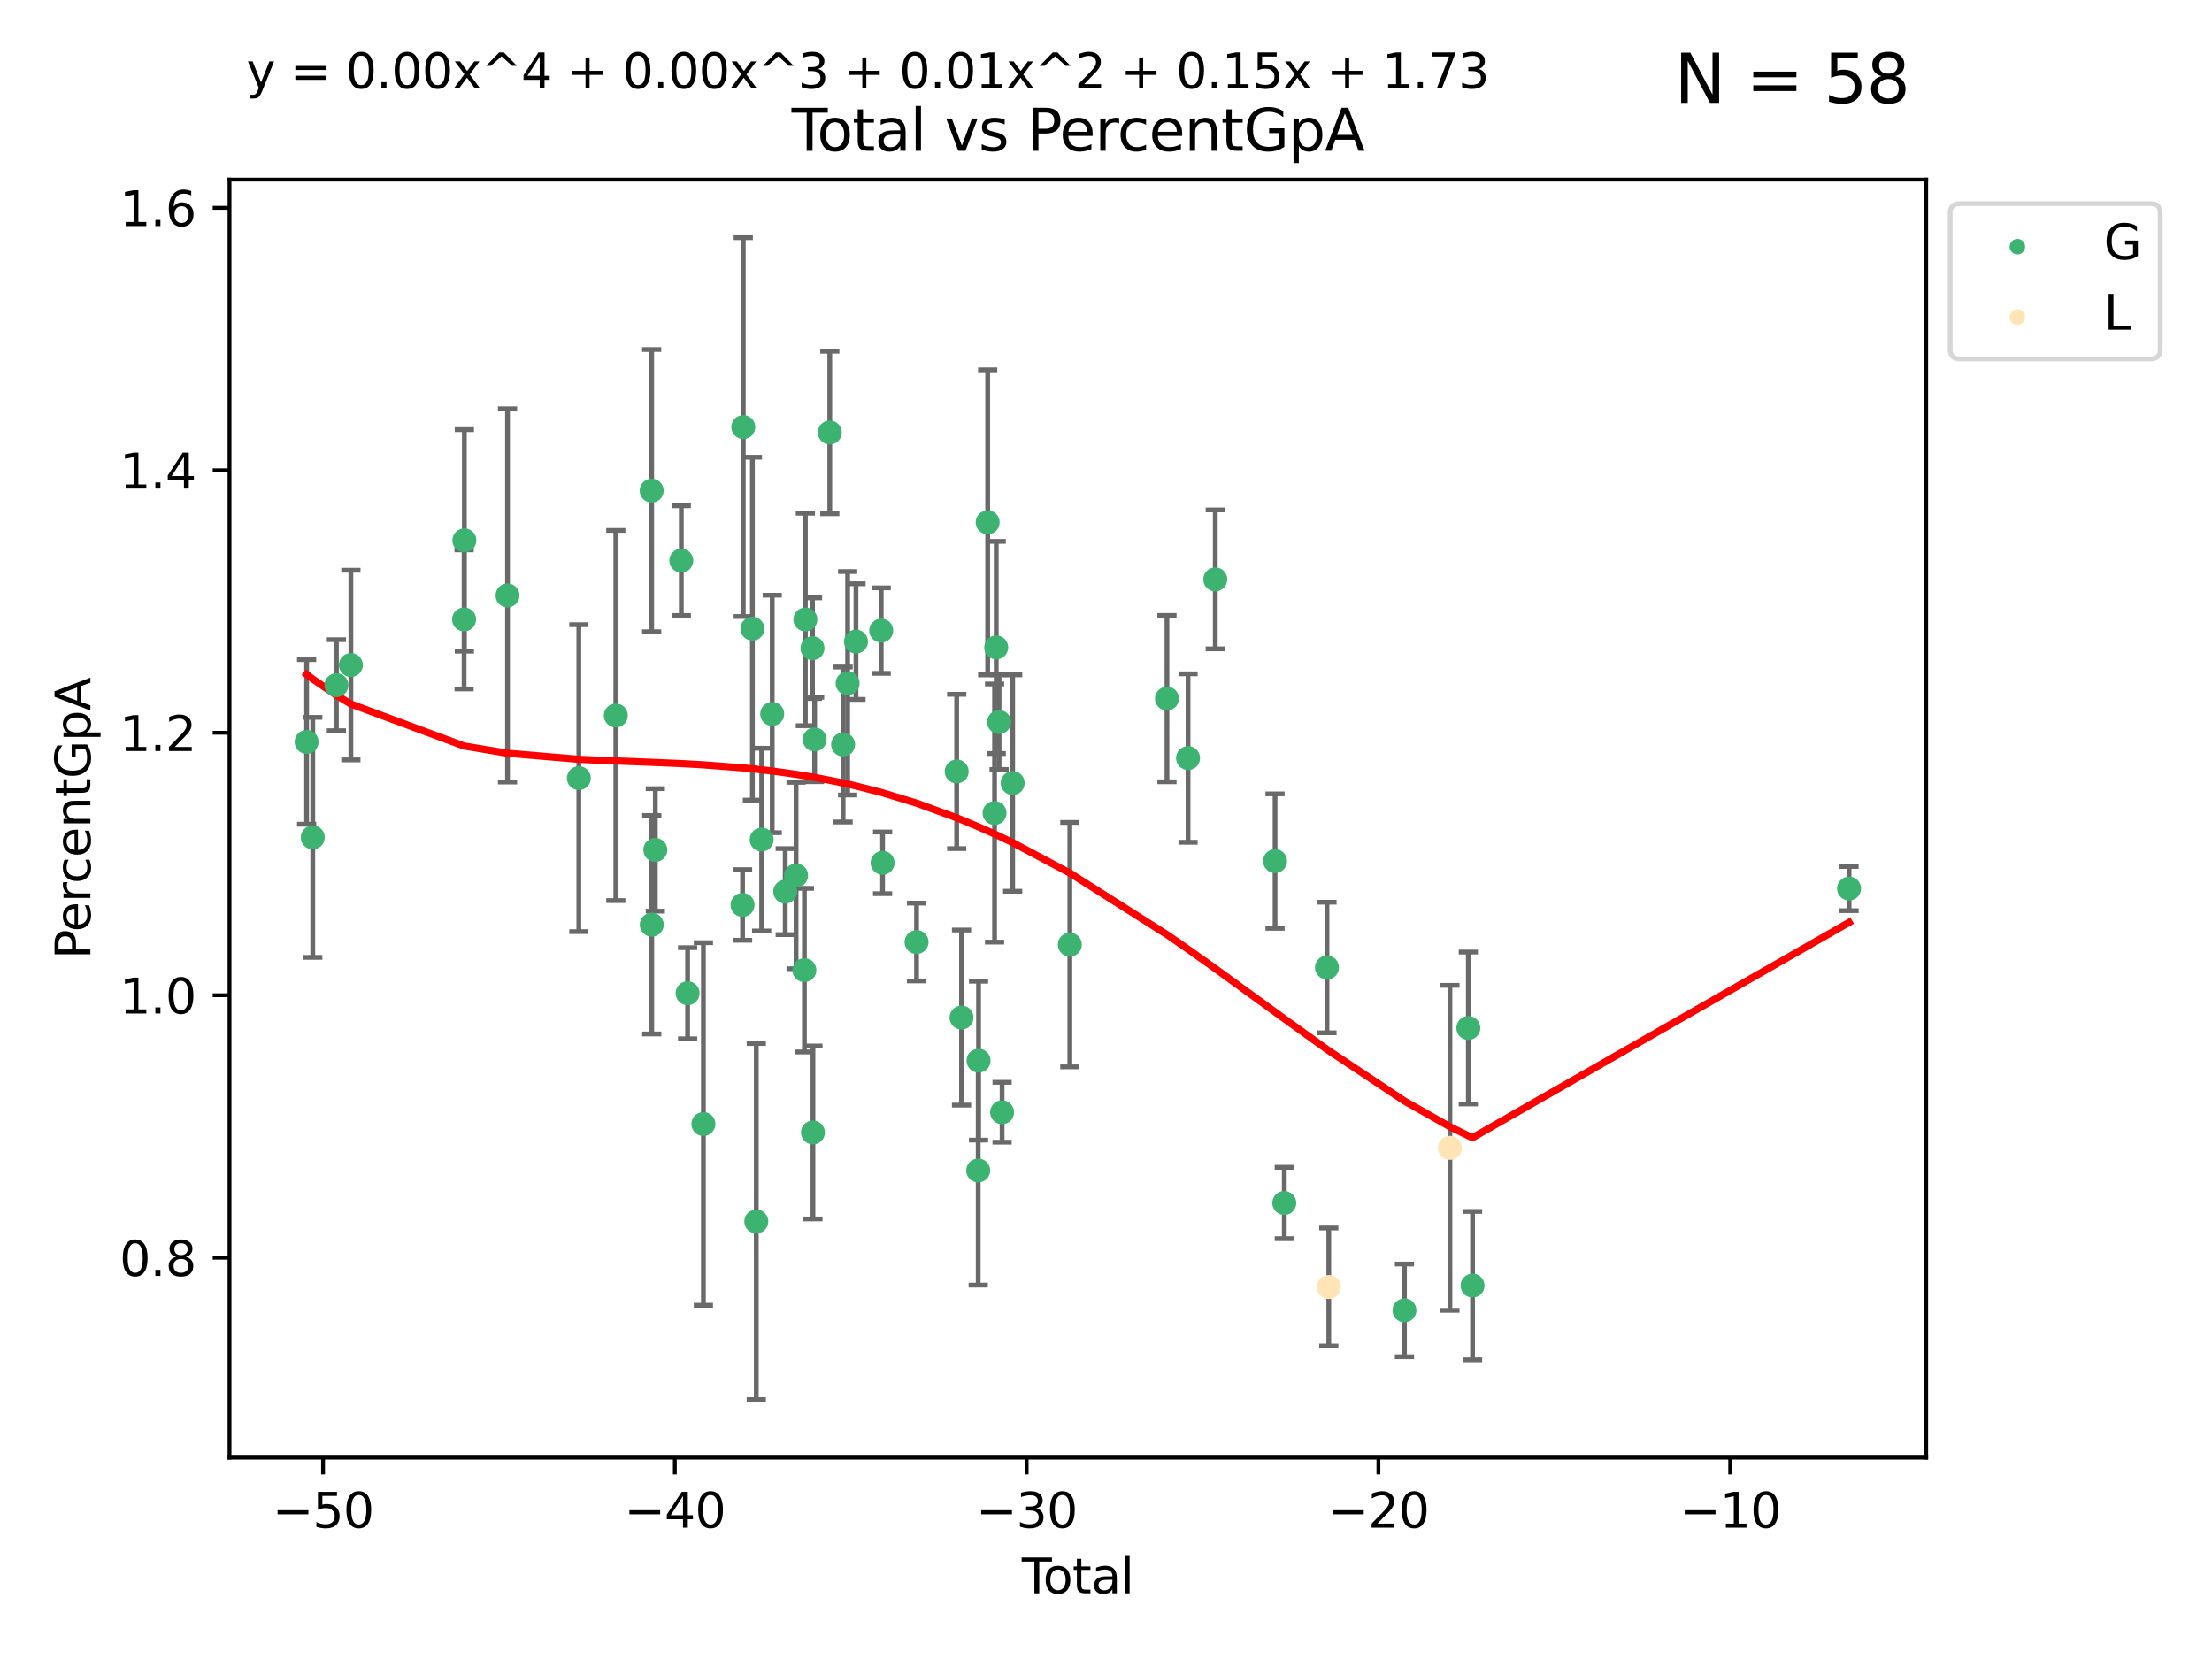 <?xml version="1.0" encoding="utf-8" standalone="no"?>
<!DOCTYPE svg PUBLIC "-//W3C//DTD SVG 1.1//EN"
  "http://www.w3.org/Graphics/SVG/1.1/DTD/svg11.dtd">
<svg xmlns:xlink="http://www.w3.org/1999/xlink" width="460.8pt" height="345.6pt" viewBox="0 0 460.8 345.6" xmlns="http://www.w3.org/2000/svg" version="1.1">
 <defs>
  <style type="text/css">*{stroke-linejoin: round; stroke-linecap: butt}</style>
 </defs>
 <g id="figure_1">
  <g id="patch_1">
   <path d="M 0 345.6 
L 460.8 345.6 
L 460.8 0 
L 0 0 
z
" style="fill: #ffffff"/>
  </g>
  <g id="axes_1">
   <g id="patch_2">
    <path d="M 47.81 303.64 
L 401.26 303.64 
L 401.26 37.411 
L 47.81 37.411 
z
" style="fill: #ffffff"/>
   </g>
   <g id="PathCollection_1">
    <defs>
     <path id="m7d9dc050c6" d="M 0 1.118 
C 0.297 1.118 0.581 1 0.791 0.791 
C 1 0.581 1.118 0.297 1.118 0 
C 1.118 -0.297 1 -0.581 0.791 -0.791 
C 0.581 -1 0.297 -1.118 0 -1.118 
C -0.297 -1.118 -0.581 -1 -0.791 -0.791 
C -1 -0.581 -1.118 -0.297 -1.118 0 
C -1.118 0.297 -1 0.581 -0.791 0.791 
C -0.581 1 -0.297 1.118 0 1.118 
z
" style="stroke: #3cb371"/>
    </defs>
    <g clip-path="url(#p4434a1b05a)">
     <use xlink:href="#m7d9dc050c6" x="63.876" y="154.553" style="fill: #3cb371; stroke: #3cb371"/>
     <use xlink:href="#m7d9dc050c6" x="65.155" y="174.442" style="fill: #3cb371; stroke: #3cb371"/>
     <use xlink:href="#m7d9dc050c6" x="70.08" y="142.736" style="fill: #3cb371; stroke: #3cb371"/>
     <use xlink:href="#m7d9dc050c6" x="73.095" y="138.54" style="fill: #3cb371; stroke: #3cb371"/>
     <use xlink:href="#m7d9dc050c6" x="96.676" y="129.035" style="fill: #3cb371; stroke: #3cb371"/>
     <use xlink:href="#m7d9dc050c6" x="96.733" y="112.569" style="fill: #3cb371; stroke: #3cb371"/>
     <use xlink:href="#m7d9dc050c6" x="105.727" y="124.035" style="fill: #3cb371; stroke: #3cb371"/>
     <use xlink:href="#m7d9dc050c6" x="120.583" y="162.099" style="fill: #3cb371; stroke: #3cb371"/>
     <use xlink:href="#m7d9dc050c6" x="128.286" y="149.053" style="fill: #3cb371; stroke: #3cb371"/>
     <use xlink:href="#m7d9dc050c6" x="135.755" y="102.205" style="fill: #3cb371; stroke: #3cb371"/>
     <use xlink:href="#m7d9dc050c6" x="135.775" y="192.638" style="fill: #3cb371; stroke: #3cb371"/>
     <use xlink:href="#m7d9dc050c6" x="136.516" y="177.052" style="fill: #3cb371; stroke: #3cb371"/>
     <use xlink:href="#m7d9dc050c6" x="141.928" y="116.784" style="fill: #3cb371; stroke: #3cb371"/>
     <use xlink:href="#m7d9dc050c6" x="143.241" y="206.904" style="fill: #3cb371; stroke: #3cb371"/>
     <use xlink:href="#m7d9dc050c6" x="146.53" y="234.151" style="fill: #3cb371; stroke: #3cb371"/>
     <use xlink:href="#m7d9dc050c6" x="154.689" y="188.518" style="fill: #3cb371; stroke: #3cb371"/>
     <use xlink:href="#m7d9dc050c6" x="154.839" y="88.969" style="fill: #3cb371; stroke: #3cb371"/>
     <use xlink:href="#m7d9dc050c6" x="156.74" y="130.965" style="fill: #3cb371; stroke: #3cb371"/>
     <use xlink:href="#m7d9dc050c6" x="157.547" y="254.461" style="fill: #3cb371; stroke: #3cb371"/>
     <use xlink:href="#m7d9dc050c6" x="158.665" y="174.904" style="fill: #3cb371; stroke: #3cb371"/>
     <use xlink:href="#m7d9dc050c6" x="160.866" y="148.725" style="fill: #3cb371; stroke: #3cb371"/>
     <use xlink:href="#m7d9dc050c6" x="163.577" y="185.74" style="fill: #3cb371; stroke: #3cb371"/>
     <use xlink:href="#m7d9dc050c6" x="165.838" y="182.383" style="fill: #3cb371; stroke: #3cb371"/>
     <use xlink:href="#m7d9dc050c6" x="167.571" y="202.102" style="fill: #3cb371; stroke: #3cb371"/>
     <use xlink:href="#m7d9dc050c6" x="167.774" y="129.046" style="fill: #3cb371; stroke: #3cb371"/>
     <use xlink:href="#m7d9dc050c6" x="169.26" y="135.033" style="fill: #3cb371; stroke: #3cb371"/>
     <use xlink:href="#m7d9dc050c6" x="169.35" y="235.914" style="fill: #3cb371; stroke: #3cb371"/>
     <use xlink:href="#m7d9dc050c6" x="169.7" y="154.043" style="fill: #3cb371; stroke: #3cb371"/>
     <use xlink:href="#m7d9dc050c6" x="172.859" y="90.089" style="fill: #3cb371; stroke: #3cb371"/>
     <use xlink:href="#m7d9dc050c6" x="175.634" y="155.094" style="fill: #3cb371; stroke: #3cb371"/>
     <use xlink:href="#m7d9dc050c6" x="176.574" y="142.34" style="fill: #3cb371; stroke: #3cb371"/>
     <use xlink:href="#m7d9dc050c6" x="178.316" y="133.655" style="fill: #3cb371; stroke: #3cb371"/>
     <use xlink:href="#m7d9dc050c6" x="183.574" y="131.363" style="fill: #3cb371; stroke: #3cb371"/>
     <use xlink:href="#m7d9dc050c6" x="183.862" y="179.745" style="fill: #3cb371; stroke: #3cb371"/>
     <use xlink:href="#m7d9dc050c6" x="190.934" y="196.242" style="fill: #3cb371; stroke: #3cb371"/>
     <use xlink:href="#m7d9dc050c6" x="199.294" y="160.71" style="fill: #3cb371; stroke: #3cb371"/>
     <use xlink:href="#m7d9dc050c6" x="200.303" y="211.977" style="fill: #3cb371; stroke: #3cb371"/>
     <use xlink:href="#m7d9dc050c6" x="203.775" y="243.834" style="fill: #3cb371; stroke: #3cb371"/>
     <use xlink:href="#m7d9dc050c6" x="203.85" y="220.957" style="fill: #3cb371; stroke: #3cb371"/>
     <use xlink:href="#m7d9dc050c6" x="205.749" y="108.811" style="fill: #3cb371; stroke: #3cb371"/>
     <use xlink:href="#m7d9dc050c6" x="207.184" y="169.37" style="fill: #3cb371; stroke: #3cb371"/>
     <use xlink:href="#m7d9dc050c6" x="207.53" y="134.874" style="fill: #3cb371; stroke: #3cb371"/>
     <use xlink:href="#m7d9dc050c6" x="208.127" y="150.42" style="fill: #3cb371; stroke: #3cb371"/>
     <use xlink:href="#m7d9dc050c6" x="208.753" y="231.706" style="fill: #3cb371; stroke: #3cb371"/>
     <use xlink:href="#m7d9dc050c6" x="210.956" y="163.125" style="fill: #3cb371; stroke: #3cb371"/>
     <use xlink:href="#m7d9dc050c6" x="222.864" y="196.786" style="fill: #3cb371; stroke: #3cb371"/>
     <use xlink:href="#m7d9dc050c6" x="243.098" y="145.532" style="fill: #3cb371; stroke: #3cb371"/>
     <use xlink:href="#m7d9dc050c6" x="247.492" y="157.916" style="fill: #3cb371; stroke: #3cb371"/>
     <use xlink:href="#m7d9dc050c6" x="253.164" y="120.695" style="fill: #3cb371; stroke: #3cb371"/>
     <use xlink:href="#m7d9dc050c6" x="265.617" y="179.38" style="fill: #3cb371; stroke: #3cb371"/>
     <use xlink:href="#m7d9dc050c6" x="267.54" y="250.602" style="fill: #3cb371; stroke: #3cb371"/>
     <use xlink:href="#m7d9dc050c6" x="276.433" y="201.554" style="fill: #3cb371; stroke: #3cb371"/>
     <use xlink:href="#m7d9dc050c6" x="292.576" y="272.978" style="fill: #3cb371; stroke: #3cb371"/>
     <use xlink:href="#m7d9dc050c6" x="305.88" y="214.152" style="fill: #3cb371; stroke: #3cb371"/>
     <use xlink:href="#m7d9dc050c6" x="306.761" y="267.817" style="fill: #3cb371; stroke: #3cb371"/>
     <use xlink:href="#m7d9dc050c6" x="385.194" y="185.106" style="fill: #3cb371; stroke: #3cb371"/>
    </g>
   </g>
   <g id="PathCollection_2">
    <defs>
     <path id="m0c3fefb05b" d="M 0 1.118 
C 0.297 1.118 0.581 1 0.791 0.791 
C 1 0.581 1.118 0.297 1.118 0 
C 1.118 -0.297 1 -0.581 0.791 -0.791 
C 0.581 -1 0.297 -1.118 0 -1.118 
C -0.297 -1.118 -0.581 -1 -0.791 -0.791 
C -1 -0.581 -1.118 -0.297 -1.118 0 
C -1.118 0.297 -1 0.581 -0.791 0.791 
C -0.581 1 -0.297 1.118 0 1.118 
z
" style="stroke: #ffe4b5"/>
    </defs>
    <g clip-path="url(#p4434a1b05a)">
     <use xlink:href="#m0c3fefb05b" x="276.81" y="268.108" style="fill: #ffe4b5; stroke: #ffe4b5"/>
     <use xlink:href="#m0c3fefb05b" x="302.043" y="239.118" style="fill: #ffe4b5; stroke: #ffe4b5"/>
    </g>
   </g>
   <g id="matplotlib.axis_1">
    <g id="xtick_1">
     <g id="line2d_1">
      <defs>
       <path id="m9edf5bbad8" d="M 0 0 
L 0 3.5 
" style="stroke: #000000; stroke-width: 0.8"/>
      </defs>
      <g>
       <use xlink:href="#m9edf5bbad8" x="67.298" y="303.64" style="stroke: #000000; stroke-width: 0.8"/>
      </g>
     </g>
     <g id="text_1">
      <!-- −50 -->
      <g transform="translate(56.745 318.238)scale(0.1 -0.1)">
       <defs>
        <path id="DejaVuSans-2212" d="M 678 2272 
L 4684 2272 
L 4684 1741 
L 678 1741 
L 678 2272 
z
" transform="scale(0.016)"/>
        <path id="DejaVuSans-35" d="M 691 4666 
L 3169 4666 
L 3169 4134 
L 1269 4134 
L 1269 2991 
Q 1406 3038 1543 3061 
Q 1681 3084 1819 3084 
Q 2600 3084 3056 2656 
Q 3513 2228 3513 1497 
Q 3513 744 3044 326 
Q 2575 -91 1722 -91 
Q 1428 -91 1123 -41 
Q 819 9 494 109 
L 494 744 
Q 775 591 1075 516 
Q 1375 441 1709 441 
Q 2250 441 2565 725 
Q 2881 1009 2881 1497 
Q 2881 1984 2565 2268 
Q 2250 2553 1709 2553 
Q 1456 2553 1204 2497 
Q 953 2441 691 2322 
L 691 4666 
z
" transform="scale(0.016)"/>
        <path id="DejaVuSans-30" d="M 2034 4250 
Q 1547 4250 1301 3770 
Q 1056 3291 1056 2328 
Q 1056 1369 1301 889 
Q 1547 409 2034 409 
Q 2525 409 2770 889 
Q 3016 1369 3016 2328 
Q 3016 3291 2770 3770 
Q 2525 4250 2034 4250 
z
M 2034 4750 
Q 2819 4750 3233 4129 
Q 3647 3509 3647 2328 
Q 3647 1150 3233 529 
Q 2819 -91 2034 -91 
Q 1250 -91 836 529 
Q 422 1150 422 2328 
Q 422 3509 836 4129 
Q 1250 4750 2034 4750 
z
" transform="scale(0.016)"/>
       </defs>
       <use xlink:href="#DejaVuSans-2212"/>
       <use xlink:href="#DejaVuSans-35" x="83.789"/>
       <use xlink:href="#DejaVuSans-30" x="147.412"/>
      </g>
     </g>
    </g>
    <g id="xtick_2">
     <g id="line2d_2">
      <g>
       <use xlink:href="#m9edf5bbad8" x="140.581" y="303.64" style="stroke: #000000; stroke-width: 0.8"/>
      </g>
     </g>
     <g id="text_2">
      <!-- −40 -->
      <g transform="translate(130.029 318.238)scale(0.1 -0.1)">
       <defs>
        <path id="DejaVuSans-34" d="M 2419 4116 
L 825 1625 
L 2419 1625 
L 2419 4116 
z
M 2253 4666 
L 3047 4666 
L 3047 1625 
L 3713 1625 
L 3713 1100 
L 3047 1100 
L 3047 0 
L 2419 0 
L 2419 1100 
L 313 1100 
L 313 1709 
L 2253 4666 
z
" transform="scale(0.016)"/>
       </defs>
       <use xlink:href="#DejaVuSans-2212"/>
       <use xlink:href="#DejaVuSans-34" x="83.789"/>
       <use xlink:href="#DejaVuSans-30" x="147.412"/>
      </g>
     </g>
    </g>
    <g id="xtick_3">
     <g id="line2d_3">
      <g>
       <use xlink:href="#m9edf5bbad8" x="213.865" y="303.64" style="stroke: #000000; stroke-width: 0.8"/>
      </g>
     </g>
     <g id="text_3">
      <!-- −30 -->
      <g transform="translate(203.312 318.238)scale(0.1 -0.1)">
       <defs>
        <path id="DejaVuSans-33" d="M 2597 2516 
Q 3050 2419 3304 2112 
Q 3559 1806 3559 1356 
Q 3559 666 3084 287 
Q 2609 -91 1734 -91 
Q 1441 -91 1130 -33 
Q 819 25 488 141 
L 488 750 
Q 750 597 1062 519 
Q 1375 441 1716 441 
Q 2309 441 2620 675 
Q 2931 909 2931 1356 
Q 2931 1769 2642 2001 
Q 2353 2234 1838 2234 
L 1294 2234 
L 1294 2753 
L 1863 2753 
Q 2328 2753 2575 2939 
Q 2822 3125 2822 3475 
Q 2822 3834 2567 4026 
Q 2313 4219 1838 4219 
Q 1578 4219 1281 4162 
Q 984 4106 628 3988 
L 628 4550 
Q 988 4650 1302 4700 
Q 1616 4750 1894 4750 
Q 2613 4750 3031 4423 
Q 3450 4097 3450 3541 
Q 3450 3153 3228 2886 
Q 3006 2619 2597 2516 
z
" transform="scale(0.016)"/>
       </defs>
       <use xlink:href="#DejaVuSans-2212"/>
       <use xlink:href="#DejaVuSans-33" x="83.789"/>
       <use xlink:href="#DejaVuSans-30" x="147.412"/>
      </g>
     </g>
    </g>
    <g id="xtick_4">
     <g id="line2d_4">
      <g>
       <use xlink:href="#m9edf5bbad8" x="287.148" y="303.64" style="stroke: #000000; stroke-width: 0.8"/>
      </g>
     </g>
     <g id="text_4">
      <!-- −20 -->
      <g transform="translate(276.596 318.238)scale(0.1 -0.1)">
       <defs>
        <path id="DejaVuSans-32" d="M 1228 531 
L 3431 531 
L 3431 0 
L 469 0 
L 469 531 
Q 828 903 1448 1529 
Q 2069 2156 2228 2338 
Q 2531 2678 2651 2914 
Q 2772 3150 2772 3378 
Q 2772 3750 2511 3984 
Q 2250 4219 1831 4219 
Q 1534 4219 1204 4116 
Q 875 4013 500 3803 
L 500 4441 
Q 881 4594 1212 4672 
Q 1544 4750 1819 4750 
Q 2544 4750 2975 4387 
Q 3406 4025 3406 3419 
Q 3406 3131 3298 2873 
Q 3191 2616 2906 2266 
Q 2828 2175 2409 1742 
Q 1991 1309 1228 531 
z
" transform="scale(0.016)"/>
       </defs>
       <use xlink:href="#DejaVuSans-2212"/>
       <use xlink:href="#DejaVuSans-32" x="83.789"/>
       <use xlink:href="#DejaVuSans-30" x="147.412"/>
      </g>
     </g>
    </g>
    <g id="xtick_5">
     <g id="line2d_5">
      <g>
       <use xlink:href="#m9edf5bbad8" x="360.432" y="303.64" style="stroke: #000000; stroke-width: 0.8"/>
      </g>
     </g>
     <g id="text_5">
      <!-- −10 -->
      <g transform="translate(349.88 318.238)scale(0.1 -0.1)">
       <defs>
        <path id="DejaVuSans-31" d="M 794 531 
L 1825 531 
L 1825 4091 
L 703 3866 
L 703 4441 
L 1819 4666 
L 2450 4666 
L 2450 531 
L 3481 531 
L 3481 0 
L 794 0 
L 794 531 
z
" transform="scale(0.016)"/>
       </defs>
       <use xlink:href="#DejaVuSans-2212"/>
       <use xlink:href="#DejaVuSans-31" x="83.789"/>
       <use xlink:href="#DejaVuSans-30" x="147.412"/>
      </g>
     </g>
    </g>
    <g id="text_6">
     <!-- Total -->
     <g transform="translate(212.858 331.917)scale(0.1 -0.1)">
      <defs>
       <path id="DejaVuSans-54" d="M -19 4666 
L 3928 4666 
L 3928 4134 
L 2272 4134 
L 2272 0 
L 1638 0 
L 1638 4134 
L -19 4134 
L -19 4666 
z
" transform="scale(0.016)"/>
       <path id="DejaVuSans-6f" d="M 1959 3097 
Q 1497 3097 1228 2736 
Q 959 2375 959 1747 
Q 959 1119 1226 758 
Q 1494 397 1959 397 
Q 2419 397 2687 759 
Q 2956 1122 2956 1747 
Q 2956 2369 2687 2733 
Q 2419 3097 1959 3097 
z
M 1959 3584 
Q 2709 3584 3137 3096 
Q 3566 2609 3566 1747 
Q 3566 888 3137 398 
Q 2709 -91 1959 -91 
Q 1206 -91 779 398 
Q 353 888 353 1747 
Q 353 2609 779 3096 
Q 1206 3584 1959 3584 
z
" transform="scale(0.016)"/>
       <path id="DejaVuSans-74" d="M 1172 4494 
L 1172 3500 
L 2356 3500 
L 2356 3053 
L 1172 3053 
L 1172 1153 
Q 1172 725 1289 603 
Q 1406 481 1766 481 
L 2356 481 
L 2356 0 
L 1766 0 
Q 1100 0 847 248 
Q 594 497 594 1153 
L 594 3053 
L 172 3053 
L 172 3500 
L 594 3500 
L 594 4494 
L 1172 4494 
z
" transform="scale(0.016)"/>
       <path id="DejaVuSans-61" d="M 2194 1759 
Q 1497 1759 1228 1600 
Q 959 1441 959 1056 
Q 959 750 1161 570 
Q 1363 391 1709 391 
Q 2188 391 2477 730 
Q 2766 1069 2766 1631 
L 2766 1759 
L 2194 1759 
z
M 3341 1997 
L 3341 0 
L 2766 0 
L 2766 531 
Q 2569 213 2275 61 
Q 1981 -91 1556 -91 
Q 1019 -91 701 211 
Q 384 513 384 1019 
Q 384 1609 779 1909 
Q 1175 2209 1959 2209 
L 2766 2209 
L 2766 2266 
Q 2766 2663 2505 2880 
Q 2244 3097 1772 3097 
Q 1472 3097 1187 3025 
Q 903 2953 641 2809 
L 641 3341 
Q 956 3463 1253 3523 
Q 1550 3584 1831 3584 
Q 2591 3584 2966 3190 
Q 3341 2797 3341 1997 
z
" transform="scale(0.016)"/>
       <path id="DejaVuSans-6c" d="M 603 4863 
L 1178 4863 
L 1178 0 
L 603 0 
L 603 4863 
z
" transform="scale(0.016)"/>
      </defs>
      <use xlink:href="#DejaVuSans-54"/>
      <use xlink:href="#DejaVuSans-6f" x="44.084"/>
      <use xlink:href="#DejaVuSans-74" x="105.266"/>
      <use xlink:href="#DejaVuSans-61" x="144.475"/>
      <use xlink:href="#DejaVuSans-6c" x="205.754"/>
     </g>
    </g>
   </g>
   <g id="matplotlib.axis_2">
    <g id="ytick_1">
     <g id="line2d_6">
      <defs>
       <path id="m1c419efddd" d="M 0 0 
L -3.5 0 
" style="stroke: #000000; stroke-width: 0.8"/>
      </defs>
      <g>
       <use xlink:href="#m1c419efddd" x="47.81" y="262.005" style="stroke: #000000; stroke-width: 0.8"/>
      </g>
     </g>
     <g id="text_7">
      <!-- 0.8 -->
      <g transform="translate(24.907 265.804)scale(0.1 -0.1)">
       <defs>
        <path id="DejaVuSans-2e" d="M 684 794 
L 1344 794 
L 1344 0 
L 684 0 
L 684 794 
z
" transform="scale(0.016)"/>
        <path id="DejaVuSans-38" d="M 2034 2216 
Q 1584 2216 1326 1975 
Q 1069 1734 1069 1313 
Q 1069 891 1326 650 
Q 1584 409 2034 409 
Q 2484 409 2743 651 
Q 3003 894 3003 1313 
Q 3003 1734 2745 1975 
Q 2488 2216 2034 2216 
z
M 1403 2484 
Q 997 2584 770 2862 
Q 544 3141 544 3541 
Q 544 4100 942 4425 
Q 1341 4750 2034 4750 
Q 2731 4750 3128 4425 
Q 3525 4100 3525 3541 
Q 3525 3141 3298 2862 
Q 3072 2584 2669 2484 
Q 3125 2378 3379 2068 
Q 3634 1759 3634 1313 
Q 3634 634 3220 271 
Q 2806 -91 2034 -91 
Q 1263 -91 848 271 
Q 434 634 434 1313 
Q 434 1759 690 2068 
Q 947 2378 1403 2484 
z
M 1172 3481 
Q 1172 3119 1398 2916 
Q 1625 2713 2034 2713 
Q 2441 2713 2670 2916 
Q 2900 3119 2900 3481 
Q 2900 3844 2670 4047 
Q 2441 4250 2034 4250 
Q 1625 4250 1398 4047 
Q 1172 3844 1172 3481 
z
" transform="scale(0.016)"/>
       </defs>
       <use xlink:href="#DejaVuSans-30"/>
       <use xlink:href="#DejaVuSans-2e" x="63.623"/>
       <use xlink:href="#DejaVuSans-38" x="95.41"/>
      </g>
     </g>
    </g>
    <g id="ytick_2">
     <g id="line2d_7">
      <g>
       <use xlink:href="#m1c419efddd" x="47.81" y="207.327" style="stroke: #000000; stroke-width: 0.8"/>
      </g>
     </g>
     <g id="text_8">
      <!-- 1.0 -->
      <g transform="translate(24.907 211.126)scale(0.1 -0.1)">
       <use xlink:href="#DejaVuSans-31"/>
       <use xlink:href="#DejaVuSans-2e" x="63.623"/>
       <use xlink:href="#DejaVuSans-30" x="95.41"/>
      </g>
     </g>
    </g>
    <g id="ytick_3">
     <g id="line2d_8">
      <g>
       <use xlink:href="#m1c419efddd" x="47.81" y="152.648" style="stroke: #000000; stroke-width: 0.8"/>
      </g>
     </g>
     <g id="text_9">
      <!-- 1.2 -->
      <g transform="translate(24.907 156.448)scale(0.1 -0.1)">
       <use xlink:href="#DejaVuSans-31"/>
       <use xlink:href="#DejaVuSans-2e" x="63.623"/>
       <use xlink:href="#DejaVuSans-32" x="95.41"/>
      </g>
     </g>
    </g>
    <g id="ytick_4">
     <g id="line2d_9">
      <g>
       <use xlink:href="#m1c419efddd" x="47.81" y="97.97" style="stroke: #000000; stroke-width: 0.8"/>
      </g>
     </g>
     <g id="text_10">
      <!-- 1.4 -->
      <g transform="translate(24.907 101.769)scale(0.1 -0.1)">
       <use xlink:href="#DejaVuSans-31"/>
       <use xlink:href="#DejaVuSans-2e" x="63.623"/>
       <use xlink:href="#DejaVuSans-34" x="95.41"/>
      </g>
     </g>
    </g>
    <g id="ytick_5">
     <g id="line2d_10">
      <g>
       <use xlink:href="#m1c419efddd" x="47.81" y="43.291" style="stroke: #000000; stroke-width: 0.8"/>
      </g>
     </g>
     <g id="text_11">
      <!-- 1.6 -->
      <g transform="translate(24.907 47.091)scale(0.1 -0.1)">
       <defs>
        <path id="DejaVuSans-36" d="M 2113 2584 
Q 1688 2584 1439 2293 
Q 1191 2003 1191 1497 
Q 1191 994 1439 701 
Q 1688 409 2113 409 
Q 2538 409 2786 701 
Q 3034 994 3034 1497 
Q 3034 2003 2786 2293 
Q 2538 2584 2113 2584 
z
M 3366 4563 
L 3366 3988 
Q 3128 4100 2886 4159 
Q 2644 4219 2406 4219 
Q 1781 4219 1451 3797 
Q 1122 3375 1075 2522 
Q 1259 2794 1537 2939 
Q 1816 3084 2150 3084 
Q 2853 3084 3261 2657 
Q 3669 2231 3669 1497 
Q 3669 778 3244 343 
Q 2819 -91 2113 -91 
Q 1303 -91 875 529 
Q 447 1150 447 2328 
Q 447 3434 972 4092 
Q 1497 4750 2381 4750 
Q 2619 4750 2861 4703 
Q 3103 4656 3366 4563 
z
" transform="scale(0.016)"/>
       </defs>
       <use xlink:href="#DejaVuSans-31"/>
       <use xlink:href="#DejaVuSans-2e" x="63.623"/>
       <use xlink:href="#DejaVuSans-36" x="95.41"/>
      </g>
     </g>
    </g>
    <g id="text_12">
     <!-- PercentGpA -->
     <g transform="translate(18.827 199.802)rotate(-90)scale(0.1 -0.1)">
      <defs>
       <path id="DejaVuSans-50" d="M 1259 4147 
L 1259 2394 
L 2053 2394 
Q 2494 2394 2734 2622 
Q 2975 2850 2975 3272 
Q 2975 3691 2734 3919 
Q 2494 4147 2053 4147 
L 1259 4147 
z
M 628 4666 
L 2053 4666 
Q 2838 4666 3239 4311 
Q 3641 3956 3641 3272 
Q 3641 2581 3239 2228 
Q 2838 1875 2053 1875 
L 1259 1875 
L 1259 0 
L 628 0 
L 628 4666 
z
" transform="scale(0.016)"/>
       <path id="DejaVuSans-65" d="M 3597 1894 
L 3597 1613 
L 953 1613 
Q 991 1019 1311 708 
Q 1631 397 2203 397 
Q 2534 397 2845 478 
Q 3156 559 3463 722 
L 3463 178 
Q 3153 47 2828 -22 
Q 2503 -91 2169 -91 
Q 1331 -91 842 396 
Q 353 884 353 1716 
Q 353 2575 817 3079 
Q 1281 3584 2069 3584 
Q 2775 3584 3186 3129 
Q 3597 2675 3597 1894 
z
M 3022 2063 
Q 3016 2534 2758 2815 
Q 2500 3097 2075 3097 
Q 1594 3097 1305 2825 
Q 1016 2553 972 2059 
L 3022 2063 
z
" transform="scale(0.016)"/>
       <path id="DejaVuSans-72" d="M 2631 2963 
Q 2534 3019 2420 3045 
Q 2306 3072 2169 3072 
Q 1681 3072 1420 2755 
Q 1159 2438 1159 1844 
L 1159 0 
L 581 0 
L 581 3500 
L 1159 3500 
L 1159 2956 
Q 1341 3275 1631 3429 
Q 1922 3584 2338 3584 
Q 2397 3584 2469 3576 
Q 2541 3569 2628 3553 
L 2631 2963 
z
" transform="scale(0.016)"/>
       <path id="DejaVuSans-63" d="M 3122 3366 
L 3122 2828 
Q 2878 2963 2633 3030 
Q 2388 3097 2138 3097 
Q 1578 3097 1268 2742 
Q 959 2388 959 1747 
Q 959 1106 1268 751 
Q 1578 397 2138 397 
Q 2388 397 2633 464 
Q 2878 531 3122 666 
L 3122 134 
Q 2881 22 2623 -34 
Q 2366 -91 2075 -91 
Q 1284 -91 818 406 
Q 353 903 353 1747 
Q 353 2603 823 3093 
Q 1294 3584 2113 3584 
Q 2378 3584 2631 3529 
Q 2884 3475 3122 3366 
z
" transform="scale(0.016)"/>
       <path id="DejaVuSans-6e" d="M 3513 2113 
L 3513 0 
L 2938 0 
L 2938 2094 
Q 2938 2591 2744 2837 
Q 2550 3084 2163 3084 
Q 1697 3084 1428 2787 
Q 1159 2491 1159 1978 
L 1159 0 
L 581 0 
L 581 3500 
L 1159 3500 
L 1159 2956 
Q 1366 3272 1645 3428 
Q 1925 3584 2291 3584 
Q 2894 3584 3203 3211 
Q 3513 2838 3513 2113 
z
" transform="scale(0.016)"/>
       <path id="DejaVuSans-47" d="M 3809 666 
L 3809 1919 
L 2778 1919 
L 2778 2438 
L 4434 2438 
L 4434 434 
Q 4069 175 3628 42 
Q 3188 -91 2688 -91 
Q 1594 -91 976 548 
Q 359 1188 359 2328 
Q 359 3472 976 4111 
Q 1594 4750 2688 4750 
Q 3144 4750 3555 4637 
Q 3966 4525 4313 4306 
L 4313 3634 
Q 3963 3931 3569 4081 
Q 3175 4231 2741 4231 
Q 1884 4231 1454 3753 
Q 1025 3275 1025 2328 
Q 1025 1384 1454 906 
Q 1884 428 2741 428 
Q 3075 428 3337 486 
Q 3600 544 3809 666 
z
" transform="scale(0.016)"/>
       <path id="DejaVuSans-70" d="M 1159 525 
L 1159 -1331 
L 581 -1331 
L 581 3500 
L 1159 3500 
L 1159 2969 
Q 1341 3281 1617 3432 
Q 1894 3584 2278 3584 
Q 2916 3584 3314 3078 
Q 3713 2572 3713 1747 
Q 3713 922 3314 415 
Q 2916 -91 2278 -91 
Q 1894 -91 1617 61 
Q 1341 213 1159 525 
z
M 3116 1747 
Q 3116 2381 2855 2742 
Q 2594 3103 2138 3103 
Q 1681 3103 1420 2742 
Q 1159 2381 1159 1747 
Q 1159 1113 1420 752 
Q 1681 391 2138 391 
Q 2594 391 2855 752 
Q 3116 1113 3116 1747 
z
" transform="scale(0.016)"/>
       <path id="DejaVuSans-41" d="M 2188 4044 
L 1331 1722 
L 3047 1722 
L 2188 4044 
z
M 1831 4666 
L 2547 4666 
L 4325 0 
L 3669 0 
L 3244 1197 
L 1141 1197 
L 716 0 
L 50 0 
L 1831 4666 
z
" transform="scale(0.016)"/>
      </defs>
      <use xlink:href="#DejaVuSans-50"/>
      <use xlink:href="#DejaVuSans-65" x="56.678"/>
      <use xlink:href="#DejaVuSans-72" x="118.201"/>
      <use xlink:href="#DejaVuSans-63" x="157.064"/>
      <use xlink:href="#DejaVuSans-65" x="212.045"/>
      <use xlink:href="#DejaVuSans-6e" x="273.568"/>
      <use xlink:href="#DejaVuSans-74" x="336.947"/>
      <use xlink:href="#DejaVuSans-47" x="376.156"/>
      <use xlink:href="#DejaVuSans-70" x="453.646"/>
      <use xlink:href="#DejaVuSans-41" x="517.123"/>
     </g>
    </g>
   </g>
   <g id="LineCollection_1">
    <path d="M 63.876 171.699 
L 63.876 137.406 
" clip-path="url(#p4434a1b05a)" style="fill: none; stroke: #696969"/>
    <path d="M 65.155 199.442 
L 65.155 149.441 
" clip-path="url(#p4434a1b05a)" style="fill: none; stroke: #696969"/>
    <path d="M 70.08 152.217 
L 70.08 133.255 
" clip-path="url(#p4434a1b05a)" style="fill: none; stroke: #696969"/>
    <path d="M 73.095 158.293 
L 73.095 118.787 
" clip-path="url(#p4434a1b05a)" style="fill: none; stroke: #696969"/>
    <path d="M 96.676 143.518 
L 96.676 114.552 
" clip-path="url(#p4434a1b05a)" style="fill: none; stroke: #696969"/>
    <path d="M 96.733 135.646 
L 96.733 89.492 
" clip-path="url(#p4434a1b05a)" style="fill: none; stroke: #696969"/>
    <path d="M 105.727 162.91 
L 105.727 85.16 
" clip-path="url(#p4434a1b05a)" style="fill: none; stroke: #696969"/>
    <path d="M 120.583 194.068 
L 120.583 130.131 
" clip-path="url(#p4434a1b05a)" style="fill: none; stroke: #696969"/>
    <path d="M 128.286 187.615 
L 128.286 110.491 
" clip-path="url(#p4434a1b05a)" style="fill: none; stroke: #696969"/>
    <path d="M 135.755 131.599 
L 135.755 72.811 
" clip-path="url(#p4434a1b05a)" style="fill: none; stroke: #696969"/>
    <path d="M 135.775 215.395 
L 135.775 169.882 
" clip-path="url(#p4434a1b05a)" style="fill: none; stroke: #696969"/>
    <path d="M 136.516 189.807 
L 136.516 164.298 
" clip-path="url(#p4434a1b05a)" style="fill: none; stroke: #696969"/>
    <path d="M 141.928 128.224 
L 141.928 105.344 
" clip-path="url(#p4434a1b05a)" style="fill: none; stroke: #696969"/>
    <path d="M 143.241 216.394 
L 143.241 197.413 
" clip-path="url(#p4434a1b05a)" style="fill: none; stroke: #696969"/>
    <path d="M 146.53 271.922 
L 146.53 196.379 
" clip-path="url(#p4434a1b05a)" style="fill: none; stroke: #696969"/>
    <path d="M 154.689 195.875 
L 154.689 181.162 
" clip-path="url(#p4434a1b05a)" style="fill: none; stroke: #696969"/>
    <path d="M 154.839 128.425 
L 154.839 49.513 
" clip-path="url(#p4434a1b05a)" style="fill: none; stroke: #696969"/>
    <path d="M 156.74 166.681 
L 156.74 95.248 
" clip-path="url(#p4434a1b05a)" style="fill: none; stroke: #696969"/>
    <path d="M 157.547 291.539 
L 157.547 217.384 
" clip-path="url(#p4434a1b05a)" style="fill: none; stroke: #696969"/>
    <path d="M 158.665 193.936 
L 158.665 155.873 
" clip-path="url(#p4434a1b05a)" style="fill: none; stroke: #696969"/>
    <path d="M 160.866 173.461 
L 160.866 123.99 
" clip-path="url(#p4434a1b05a)" style="fill: none; stroke: #696969"/>
    <path d="M 163.577 194.697 
L 163.577 176.784 
" clip-path="url(#p4434a1b05a)" style="fill: none; stroke: #696969"/>
    <path d="M 165.838 201.803 
L 165.838 162.964 
" clip-path="url(#p4434a1b05a)" style="fill: none; stroke: #696969"/>
    <path d="M 167.571 219.146 
L 167.571 185.058 
" clip-path="url(#p4434a1b05a)" style="fill: none; stroke: #696969"/>
    <path d="M 167.774 151.178 
L 167.774 106.914 
" clip-path="url(#p4434a1b05a)" style="fill: none; stroke: #696969"/>
    <path d="M 169.26 145.523 
L 169.26 124.543 
" clip-path="url(#p4434a1b05a)" style="fill: none; stroke: #696969"/>
    <path d="M 169.35 253.929 
L 169.35 217.898 
" clip-path="url(#p4434a1b05a)" style="fill: none; stroke: #696969"/>
    <path d="M 169.7 162.833 
L 169.7 145.252 
" clip-path="url(#p4434a1b05a)" style="fill: none; stroke: #696969"/>
    <path d="M 172.859 107.016 
L 172.859 73.162 
" clip-path="url(#p4434a1b05a)" style="fill: none; stroke: #696969"/>
    <path d="M 175.634 171.233 
L 175.634 138.954 
" clip-path="url(#p4434a1b05a)" style="fill: none; stroke: #696969"/>
    <path d="M 176.574 165.616 
L 176.574 119.064 
" clip-path="url(#p4434a1b05a)" style="fill: none; stroke: #696969"/>
    <path d="M 178.316 145.701 
L 178.316 121.609 
" clip-path="url(#p4434a1b05a)" style="fill: none; stroke: #696969"/>
    <path d="M 183.574 140.27 
L 183.574 122.457 
" clip-path="url(#p4434a1b05a)" style="fill: none; stroke: #696969"/>
    <path d="M 183.862 186.169 
L 183.862 173.322 
" clip-path="url(#p4434a1b05a)" style="fill: none; stroke: #696969"/>
    <path d="M 190.934 204.346 
L 190.934 188.138 
" clip-path="url(#p4434a1b05a)" style="fill: none; stroke: #696969"/>
    <path d="M 199.294 176.777 
L 199.294 144.644 
" clip-path="url(#p4434a1b05a)" style="fill: none; stroke: #696969"/>
    <path d="M 200.303 230.215 
L 200.303 193.739 
" clip-path="url(#p4434a1b05a)" style="fill: none; stroke: #696969"/>
    <path d="M 203.775 267.719 
L 203.775 219.949 
" clip-path="url(#p4434a1b05a)" style="fill: none; stroke: #696969"/>
    <path d="M 203.85 237.511 
L 203.85 204.404 
" clip-path="url(#p4434a1b05a)" style="fill: none; stroke: #696969"/>
    <path d="M 205.749 140.585 
L 205.749 77.037 
" clip-path="url(#p4434a1b05a)" style="fill: none; stroke: #696969"/>
    <path d="M 207.184 196.257 
L 207.184 142.483 
" clip-path="url(#p4434a1b05a)" style="fill: none; stroke: #696969"/>
    <path d="M 207.53 156.969 
L 207.53 112.778 
" clip-path="url(#p4434a1b05a)" style="fill: none; stroke: #696969"/>
    <path d="M 208.127 160.291 
L 208.127 140.55 
" clip-path="url(#p4434a1b05a)" style="fill: none; stroke: #696969"/>
    <path d="M 208.753 237.943 
L 208.753 225.468 
" clip-path="url(#p4434a1b05a)" style="fill: none; stroke: #696969"/>
    <path d="M 210.956 185.666 
L 210.956 140.584 
" clip-path="url(#p4434a1b05a)" style="fill: none; stroke: #696969"/>
    <path d="M 222.864 222.249 
L 222.864 171.322 
" clip-path="url(#p4434a1b05a)" style="fill: none; stroke: #696969"/>
    <path d="M 243.098 162.856 
L 243.098 128.209 
" clip-path="url(#p4434a1b05a)" style="fill: none; stroke: #696969"/>
    <path d="M 247.492 175.46 
L 247.492 140.373 
" clip-path="url(#p4434a1b05a)" style="fill: none; stroke: #696969"/>
    <path d="M 253.164 135.166 
L 253.164 106.223 
" clip-path="url(#p4434a1b05a)" style="fill: none; stroke: #696969"/>
    <path d="M 265.617 193.383 
L 265.617 165.377 
" clip-path="url(#p4434a1b05a)" style="fill: none; stroke: #696969"/>
    <path d="M 267.54 258.037 
L 267.54 243.166 
" clip-path="url(#p4434a1b05a)" style="fill: none; stroke: #696969"/>
    <path d="M 276.433 215.155 
L 276.433 187.954 
" clip-path="url(#p4434a1b05a)" style="fill: none; stroke: #696969"/>
    <path d="M 292.576 282.629 
L 292.576 263.327 
" clip-path="url(#p4434a1b05a)" style="fill: none; stroke: #696969"/>
    <path d="M 305.88 229.974 
L 305.88 198.33 
" clip-path="url(#p4434a1b05a)" style="fill: none; stroke: #696969"/>
    <path d="M 306.761 283.266 
L 306.761 252.368 
" clip-path="url(#p4434a1b05a)" style="fill: none; stroke: #696969"/>
    <path d="M 385.194 189.707 
L 385.194 180.506 
" clip-path="url(#p4434a1b05a)" style="fill: none; stroke: #696969"/>
   </g>
   <g id="line2d_11">
    <defs>
     <path id="m20f0796048" d="M 2 0 
L -2 -0 
" style="stroke: #696969"/>
    </defs>
    <g clip-path="url(#p4434a1b05a)">
     <use xlink:href="#m20f0796048" x="63.876" y="171.699" style="fill: #696969; stroke: #696969"/>
     <use xlink:href="#m20f0796048" x="65.155" y="199.442" style="fill: #696969; stroke: #696969"/>
     <use xlink:href="#m20f0796048" x="70.08" y="152.217" style="fill: #696969; stroke: #696969"/>
     <use xlink:href="#m20f0796048" x="73.095" y="158.293" style="fill: #696969; stroke: #696969"/>
     <use xlink:href="#m20f0796048" x="96.676" y="143.518" style="fill: #696969; stroke: #696969"/>
     <use xlink:href="#m20f0796048" x="96.733" y="135.646" style="fill: #696969; stroke: #696969"/>
     <use xlink:href="#m20f0796048" x="105.727" y="162.91" style="fill: #696969; stroke: #696969"/>
     <use xlink:href="#m20f0796048" x="120.583" y="194.068" style="fill: #696969; stroke: #696969"/>
     <use xlink:href="#m20f0796048" x="128.286" y="187.615" style="fill: #696969; stroke: #696969"/>
     <use xlink:href="#m20f0796048" x="135.755" y="131.599" style="fill: #696969; stroke: #696969"/>
     <use xlink:href="#m20f0796048" x="135.775" y="215.395" style="fill: #696969; stroke: #696969"/>
     <use xlink:href="#m20f0796048" x="136.516" y="189.807" style="fill: #696969; stroke: #696969"/>
     <use xlink:href="#m20f0796048" x="141.928" y="128.224" style="fill: #696969; stroke: #696969"/>
     <use xlink:href="#m20f0796048" x="143.241" y="216.394" style="fill: #696969; stroke: #696969"/>
     <use xlink:href="#m20f0796048" x="146.53" y="271.922" style="fill: #696969; stroke: #696969"/>
     <use xlink:href="#m20f0796048" x="154.689" y="195.875" style="fill: #696969; stroke: #696969"/>
     <use xlink:href="#m20f0796048" x="154.839" y="128.425" style="fill: #696969; stroke: #696969"/>
     <use xlink:href="#m20f0796048" x="156.74" y="166.681" style="fill: #696969; stroke: #696969"/>
     <use xlink:href="#m20f0796048" x="157.547" y="291.539" style="fill: #696969; stroke: #696969"/>
     <use xlink:href="#m20f0796048" x="158.665" y="193.936" style="fill: #696969; stroke: #696969"/>
     <use xlink:href="#m20f0796048" x="160.866" y="173.461" style="fill: #696969; stroke: #696969"/>
     <use xlink:href="#m20f0796048" x="163.577" y="194.697" style="fill: #696969; stroke: #696969"/>
     <use xlink:href="#m20f0796048" x="165.838" y="201.803" style="fill: #696969; stroke: #696969"/>
     <use xlink:href="#m20f0796048" x="167.571" y="219.146" style="fill: #696969; stroke: #696969"/>
     <use xlink:href="#m20f0796048" x="167.774" y="151.178" style="fill: #696969; stroke: #696969"/>
     <use xlink:href="#m20f0796048" x="169.26" y="145.523" style="fill: #696969; stroke: #696969"/>
     <use xlink:href="#m20f0796048" x="169.35" y="253.929" style="fill: #696969; stroke: #696969"/>
     <use xlink:href="#m20f0796048" x="169.7" y="162.833" style="fill: #696969; stroke: #696969"/>
     <use xlink:href="#m20f0796048" x="172.859" y="107.016" style="fill: #696969; stroke: #696969"/>
     <use xlink:href="#m20f0796048" x="175.634" y="171.233" style="fill: #696969; stroke: #696969"/>
     <use xlink:href="#m20f0796048" x="176.574" y="165.616" style="fill: #696969; stroke: #696969"/>
     <use xlink:href="#m20f0796048" x="178.316" y="145.701" style="fill: #696969; stroke: #696969"/>
     <use xlink:href="#m20f0796048" x="183.574" y="140.27" style="fill: #696969; stroke: #696969"/>
     <use xlink:href="#m20f0796048" x="183.862" y="186.169" style="fill: #696969; stroke: #696969"/>
     <use xlink:href="#m20f0796048" x="190.934" y="204.346" style="fill: #696969; stroke: #696969"/>
     <use xlink:href="#m20f0796048" x="199.294" y="176.777" style="fill: #696969; stroke: #696969"/>
     <use xlink:href="#m20f0796048" x="200.303" y="230.215" style="fill: #696969; stroke: #696969"/>
     <use xlink:href="#m20f0796048" x="203.775" y="267.719" style="fill: #696969; stroke: #696969"/>
     <use xlink:href="#m20f0796048" x="203.85" y="237.511" style="fill: #696969; stroke: #696969"/>
     <use xlink:href="#m20f0796048" x="205.749" y="140.585" style="fill: #696969; stroke: #696969"/>
     <use xlink:href="#m20f0796048" x="207.184" y="196.257" style="fill: #696969; stroke: #696969"/>
     <use xlink:href="#m20f0796048" x="207.53" y="156.969" style="fill: #696969; stroke: #696969"/>
     <use xlink:href="#m20f0796048" x="208.127" y="160.291" style="fill: #696969; stroke: #696969"/>
     <use xlink:href="#m20f0796048" x="208.753" y="237.943" style="fill: #696969; stroke: #696969"/>
     <use xlink:href="#m20f0796048" x="210.956" y="185.666" style="fill: #696969; stroke: #696969"/>
     <use xlink:href="#m20f0796048" x="222.864" y="222.249" style="fill: #696969; stroke: #696969"/>
     <use xlink:href="#m20f0796048" x="243.098" y="162.856" style="fill: #696969; stroke: #696969"/>
     <use xlink:href="#m20f0796048" x="247.492" y="175.46" style="fill: #696969; stroke: #696969"/>
     <use xlink:href="#m20f0796048" x="253.164" y="135.166" style="fill: #696969; stroke: #696969"/>
     <use xlink:href="#m20f0796048" x="265.617" y="193.383" style="fill: #696969; stroke: #696969"/>
     <use xlink:href="#m20f0796048" x="267.54" y="258.037" style="fill: #696969; stroke: #696969"/>
     <use xlink:href="#m20f0796048" x="276.433" y="215.155" style="fill: #696969; stroke: #696969"/>
     <use xlink:href="#m20f0796048" x="292.576" y="282.629" style="fill: #696969; stroke: #696969"/>
     <use xlink:href="#m20f0796048" x="305.88" y="229.974" style="fill: #696969; stroke: #696969"/>
     <use xlink:href="#m20f0796048" x="306.761" y="283.266" style="fill: #696969; stroke: #696969"/>
     <use xlink:href="#m20f0796048" x="385.194" y="189.707" style="fill: #696969; stroke: #696969"/>
    </g>
   </g>
   <g id="line2d_12">
    <g clip-path="url(#p4434a1b05a)">
     <use xlink:href="#m20f0796048" x="63.876" y="137.406" style="fill: #696969; stroke: #696969"/>
     <use xlink:href="#m20f0796048" x="65.155" y="149.441" style="fill: #696969; stroke: #696969"/>
     <use xlink:href="#m20f0796048" x="70.08" y="133.255" style="fill: #696969; stroke: #696969"/>
     <use xlink:href="#m20f0796048" x="73.095" y="118.787" style="fill: #696969; stroke: #696969"/>
     <use xlink:href="#m20f0796048" x="96.676" y="114.552" style="fill: #696969; stroke: #696969"/>
     <use xlink:href="#m20f0796048" x="96.733" y="89.492" style="fill: #696969; stroke: #696969"/>
     <use xlink:href="#m20f0796048" x="105.727" y="85.16" style="fill: #696969; stroke: #696969"/>
     <use xlink:href="#m20f0796048" x="120.583" y="130.131" style="fill: #696969; stroke: #696969"/>
     <use xlink:href="#m20f0796048" x="128.286" y="110.491" style="fill: #696969; stroke: #696969"/>
     <use xlink:href="#m20f0796048" x="135.755" y="72.811" style="fill: #696969; stroke: #696969"/>
     <use xlink:href="#m20f0796048" x="135.775" y="169.882" style="fill: #696969; stroke: #696969"/>
     <use xlink:href="#m20f0796048" x="136.516" y="164.298" style="fill: #696969; stroke: #696969"/>
     <use xlink:href="#m20f0796048" x="141.928" y="105.344" style="fill: #696969; stroke: #696969"/>
     <use xlink:href="#m20f0796048" x="143.241" y="197.413" style="fill: #696969; stroke: #696969"/>
     <use xlink:href="#m20f0796048" x="146.53" y="196.379" style="fill: #696969; stroke: #696969"/>
     <use xlink:href="#m20f0796048" x="154.689" y="181.162" style="fill: #696969; stroke: #696969"/>
     <use xlink:href="#m20f0796048" x="154.839" y="49.513" style="fill: #696969; stroke: #696969"/>
     <use xlink:href="#m20f0796048" x="156.74" y="95.248" style="fill: #696969; stroke: #696969"/>
     <use xlink:href="#m20f0796048" x="157.547" y="217.384" style="fill: #696969; stroke: #696969"/>
     <use xlink:href="#m20f0796048" x="158.665" y="155.873" style="fill: #696969; stroke: #696969"/>
     <use xlink:href="#m20f0796048" x="160.866" y="123.99" style="fill: #696969; stroke: #696969"/>
     <use xlink:href="#m20f0796048" x="163.577" y="176.784" style="fill: #696969; stroke: #696969"/>
     <use xlink:href="#m20f0796048" x="165.838" y="162.964" style="fill: #696969; stroke: #696969"/>
     <use xlink:href="#m20f0796048" x="167.571" y="185.058" style="fill: #696969; stroke: #696969"/>
     <use xlink:href="#m20f0796048" x="167.774" y="106.914" style="fill: #696969; stroke: #696969"/>
     <use xlink:href="#m20f0796048" x="169.26" y="124.543" style="fill: #696969; stroke: #696969"/>
     <use xlink:href="#m20f0796048" x="169.35" y="217.898" style="fill: #696969; stroke: #696969"/>
     <use xlink:href="#m20f0796048" x="169.7" y="145.252" style="fill: #696969; stroke: #696969"/>
     <use xlink:href="#m20f0796048" x="172.859" y="73.162" style="fill: #696969; stroke: #696969"/>
     <use xlink:href="#m20f0796048" x="175.634" y="138.954" style="fill: #696969; stroke: #696969"/>
     <use xlink:href="#m20f0796048" x="176.574" y="119.064" style="fill: #696969; stroke: #696969"/>
     <use xlink:href="#m20f0796048" x="178.316" y="121.609" style="fill: #696969; stroke: #696969"/>
     <use xlink:href="#m20f0796048" x="183.574" y="122.457" style="fill: #696969; stroke: #696969"/>
     <use xlink:href="#m20f0796048" x="183.862" y="173.322" style="fill: #696969; stroke: #696969"/>
     <use xlink:href="#m20f0796048" x="190.934" y="188.138" style="fill: #696969; stroke: #696969"/>
     <use xlink:href="#m20f0796048" x="199.294" y="144.644" style="fill: #696969; stroke: #696969"/>
     <use xlink:href="#m20f0796048" x="200.303" y="193.739" style="fill: #696969; stroke: #696969"/>
     <use xlink:href="#m20f0796048" x="203.775" y="219.949" style="fill: #696969; stroke: #696969"/>
     <use xlink:href="#m20f0796048" x="203.85" y="204.404" style="fill: #696969; stroke: #696969"/>
     <use xlink:href="#m20f0796048" x="205.749" y="77.037" style="fill: #696969; stroke: #696969"/>
     <use xlink:href="#m20f0796048" x="207.184" y="142.483" style="fill: #696969; stroke: #696969"/>
     <use xlink:href="#m20f0796048" x="207.53" y="112.778" style="fill: #696969; stroke: #696969"/>
     <use xlink:href="#m20f0796048" x="208.127" y="140.55" style="fill: #696969; stroke: #696969"/>
     <use xlink:href="#m20f0796048" x="208.753" y="225.468" style="fill: #696969; stroke: #696969"/>
     <use xlink:href="#m20f0796048" x="210.956" y="140.584" style="fill: #696969; stroke: #696969"/>
     <use xlink:href="#m20f0796048" x="222.864" y="171.322" style="fill: #696969; stroke: #696969"/>
     <use xlink:href="#m20f0796048" x="243.098" y="128.209" style="fill: #696969; stroke: #696969"/>
     <use xlink:href="#m20f0796048" x="247.492" y="140.373" style="fill: #696969; stroke: #696969"/>
     <use xlink:href="#m20f0796048" x="253.164" y="106.223" style="fill: #696969; stroke: #696969"/>
     <use xlink:href="#m20f0796048" x="265.617" y="165.377" style="fill: #696969; stroke: #696969"/>
     <use xlink:href="#m20f0796048" x="267.54" y="243.166" style="fill: #696969; stroke: #696969"/>
     <use xlink:href="#m20f0796048" x="276.433" y="187.954" style="fill: #696969; stroke: #696969"/>
     <use xlink:href="#m20f0796048" x="292.576" y="263.327" style="fill: #696969; stroke: #696969"/>
     <use xlink:href="#m20f0796048" x="305.88" y="198.33" style="fill: #696969; stroke: #696969"/>
     <use xlink:href="#m20f0796048" x="306.761" y="252.368" style="fill: #696969; stroke: #696969"/>
     <use xlink:href="#m20f0796048" x="385.194" y="180.506" style="fill: #696969; stroke: #696969"/>
    </g>
   </g>
   <g id="LineCollection_2">
    <path d="M 276.81 280.395 
L 276.81 255.821 
" clip-path="url(#p4434a1b05a)" style="fill: none; stroke: #696969"/>
    <path d="M 302.043 272.969 
L 302.043 205.266 
" clip-path="url(#p4434a1b05a)" style="fill: none; stroke: #696969"/>
   </g>
   <g id="line2d_13">
    <g clip-path="url(#p4434a1b05a)">
     <use xlink:href="#m20f0796048" x="276.81" y="280.395" style="fill: #696969; stroke: #696969"/>
     <use xlink:href="#m20f0796048" x="302.043" y="272.969" style="fill: #696969; stroke: #696969"/>
    </g>
   </g>
   <g id="line2d_14">
    <g clip-path="url(#p4434a1b05a)">
     <use xlink:href="#m20f0796048" x="276.81" y="255.821" style="fill: #696969; stroke: #696969"/>
     <use xlink:href="#m20f0796048" x="302.043" y="205.266" style="fill: #696969; stroke: #696969"/>
    </g>
   </g>
   <g id="line2d_15">
    <path d="M 63.876 140.486 
L 65.155 141.46 
L 70.08 144.849 
L 73.095 146.661 
L 96.676 155.406 
L 96.733 155.418 
L 105.727 156.915 
L 120.583 158.177 
L 128.286 158.52 
L 135.755 158.804 
L 135.775 158.804 
L 136.516 158.834 
L 141.928 159.073 
L 143.241 159.14 
L 146.53 159.328 
L 154.689 159.954 
L 154.839 159.968 
L 156.74 160.156 
L 157.547 160.241 
L 158.665 160.364 
L 160.866 160.625 
L 163.577 160.983 
L 165.838 161.314 
L 167.571 161.589 
L 167.774 161.622 
L 169.26 161.875 
L 169.35 161.89 
L 169.7 161.952 
L 172.859 162.545 
L 175.634 163.123 
L 176.574 163.33 
L 178.316 163.731 
L 183.574 165.077 
L 183.862 165.157 
L 190.934 167.312 
L 199.294 170.362 
L 200.303 170.768 
L 203.775 172.224 
L 203.85 172.256 
L 205.749 173.094 
L 207.184 173.745 
L 207.53 173.905 
L 208.127 174.182 
L 208.753 174.476 
L 210.956 175.533 
L 222.864 181.866 
L 243.098 194.696 
L 247.492 197.745 
L 253.164 201.774 
L 265.617 210.816 
L 267.54 212.216 
L 276.433 218.61 
L 276.81 218.877 
L 292.576 229.364 
L 302.043 234.716 
L 305.88 236.596 
L 306.761 237 
L 385.194 192.153 
" clip-path="url(#p4434a1b05a)" style="fill: none; stroke: #ff0000; stroke-width: 1.5; stroke-linecap: square"/>
   </g>
   <g id="line2d_16">
    <defs>
     <path id="m4e6b3930e4" d="M 0 2 
C 0.53 2 1.039 1.789 1.414 1.414 
C 1.789 1.039 2 0.53 2 0 
C 2 -0.53 1.789 -1.039 1.414 -1.414 
C 1.039 -1.789 0.53 -2 0 -2 
C -0.53 -2 -1.039 -1.789 -1.414 -1.414 
C -1.789 -1.039 -2 -0.53 -2 0 
C -2 0.53 -1.789 1.039 -1.414 1.414 
C -1.039 1.789 -0.53 2 0 2 
z
" style="stroke: #3cb371"/>
    </defs>
    <g clip-path="url(#p4434a1b05a)">
     <use xlink:href="#m4e6b3930e4" x="63.876" y="154.553" style="fill: #3cb371; stroke: #3cb371"/>
     <use xlink:href="#m4e6b3930e4" x="65.155" y="174.442" style="fill: #3cb371; stroke: #3cb371"/>
     <use xlink:href="#m4e6b3930e4" x="70.08" y="142.736" style="fill: #3cb371; stroke: #3cb371"/>
     <use xlink:href="#m4e6b3930e4" x="73.095" y="138.54" style="fill: #3cb371; stroke: #3cb371"/>
     <use xlink:href="#m4e6b3930e4" x="96.676" y="129.035" style="fill: #3cb371; stroke: #3cb371"/>
     <use xlink:href="#m4e6b3930e4" x="96.733" y="112.569" style="fill: #3cb371; stroke: #3cb371"/>
     <use xlink:href="#m4e6b3930e4" x="105.727" y="124.035" style="fill: #3cb371; stroke: #3cb371"/>
     <use xlink:href="#m4e6b3930e4" x="120.583" y="162.099" style="fill: #3cb371; stroke: #3cb371"/>
     <use xlink:href="#m4e6b3930e4" x="128.286" y="149.053" style="fill: #3cb371; stroke: #3cb371"/>
     <use xlink:href="#m4e6b3930e4" x="135.755" y="102.205" style="fill: #3cb371; stroke: #3cb371"/>
     <use xlink:href="#m4e6b3930e4" x="135.775" y="192.638" style="fill: #3cb371; stroke: #3cb371"/>
     <use xlink:href="#m4e6b3930e4" x="136.516" y="177.052" style="fill: #3cb371; stroke: #3cb371"/>
     <use xlink:href="#m4e6b3930e4" x="141.928" y="116.784" style="fill: #3cb371; stroke: #3cb371"/>
     <use xlink:href="#m4e6b3930e4" x="143.241" y="206.904" style="fill: #3cb371; stroke: #3cb371"/>
     <use xlink:href="#m4e6b3930e4" x="146.53" y="234.151" style="fill: #3cb371; stroke: #3cb371"/>
     <use xlink:href="#m4e6b3930e4" x="154.689" y="188.518" style="fill: #3cb371; stroke: #3cb371"/>
     <use xlink:href="#m4e6b3930e4" x="154.839" y="88.969" style="fill: #3cb371; stroke: #3cb371"/>
     <use xlink:href="#m4e6b3930e4" x="156.74" y="130.965" style="fill: #3cb371; stroke: #3cb371"/>
     <use xlink:href="#m4e6b3930e4" x="157.547" y="254.461" style="fill: #3cb371; stroke: #3cb371"/>
     <use xlink:href="#m4e6b3930e4" x="158.665" y="174.904" style="fill: #3cb371; stroke: #3cb371"/>
     <use xlink:href="#m4e6b3930e4" x="160.866" y="148.725" style="fill: #3cb371; stroke: #3cb371"/>
     <use xlink:href="#m4e6b3930e4" x="163.577" y="185.74" style="fill: #3cb371; stroke: #3cb371"/>
     <use xlink:href="#m4e6b3930e4" x="165.838" y="182.383" style="fill: #3cb371; stroke: #3cb371"/>
     <use xlink:href="#m4e6b3930e4" x="167.571" y="202.102" style="fill: #3cb371; stroke: #3cb371"/>
     <use xlink:href="#m4e6b3930e4" x="167.774" y="129.046" style="fill: #3cb371; stroke: #3cb371"/>
     <use xlink:href="#m4e6b3930e4" x="169.26" y="135.033" style="fill: #3cb371; stroke: #3cb371"/>
     <use xlink:href="#m4e6b3930e4" x="169.35" y="235.914" style="fill: #3cb371; stroke: #3cb371"/>
     <use xlink:href="#m4e6b3930e4" x="169.7" y="154.043" style="fill: #3cb371; stroke: #3cb371"/>
     <use xlink:href="#m4e6b3930e4" x="172.859" y="90.089" style="fill: #3cb371; stroke: #3cb371"/>
     <use xlink:href="#m4e6b3930e4" x="175.634" y="155.094" style="fill: #3cb371; stroke: #3cb371"/>
     <use xlink:href="#m4e6b3930e4" x="176.574" y="142.34" style="fill: #3cb371; stroke: #3cb371"/>
     <use xlink:href="#m4e6b3930e4" x="178.316" y="133.655" style="fill: #3cb371; stroke: #3cb371"/>
     <use xlink:href="#m4e6b3930e4" x="183.574" y="131.363" style="fill: #3cb371; stroke: #3cb371"/>
     <use xlink:href="#m4e6b3930e4" x="183.862" y="179.745" style="fill: #3cb371; stroke: #3cb371"/>
     <use xlink:href="#m4e6b3930e4" x="190.934" y="196.242" style="fill: #3cb371; stroke: #3cb371"/>
     <use xlink:href="#m4e6b3930e4" x="199.294" y="160.71" style="fill: #3cb371; stroke: #3cb371"/>
     <use xlink:href="#m4e6b3930e4" x="200.303" y="211.977" style="fill: #3cb371; stroke: #3cb371"/>
     <use xlink:href="#m4e6b3930e4" x="203.775" y="243.834" style="fill: #3cb371; stroke: #3cb371"/>
     <use xlink:href="#m4e6b3930e4" x="203.85" y="220.957" style="fill: #3cb371; stroke: #3cb371"/>
     <use xlink:href="#m4e6b3930e4" x="205.749" y="108.811" style="fill: #3cb371; stroke: #3cb371"/>
     <use xlink:href="#m4e6b3930e4" x="207.184" y="169.37" style="fill: #3cb371; stroke: #3cb371"/>
     <use xlink:href="#m4e6b3930e4" x="207.53" y="134.874" style="fill: #3cb371; stroke: #3cb371"/>
     <use xlink:href="#m4e6b3930e4" x="208.127" y="150.42" style="fill: #3cb371; stroke: #3cb371"/>
     <use xlink:href="#m4e6b3930e4" x="208.753" y="231.706" style="fill: #3cb371; stroke: #3cb371"/>
     <use xlink:href="#m4e6b3930e4" x="210.956" y="163.125" style="fill: #3cb371; stroke: #3cb371"/>
     <use xlink:href="#m4e6b3930e4" x="222.864" y="196.786" style="fill: #3cb371; stroke: #3cb371"/>
     <use xlink:href="#m4e6b3930e4" x="243.098" y="145.532" style="fill: #3cb371; stroke: #3cb371"/>
     <use xlink:href="#m4e6b3930e4" x="247.492" y="157.916" style="fill: #3cb371; stroke: #3cb371"/>
     <use xlink:href="#m4e6b3930e4" x="253.164" y="120.695" style="fill: #3cb371; stroke: #3cb371"/>
     <use xlink:href="#m4e6b3930e4" x="265.617" y="179.38" style="fill: #3cb371; stroke: #3cb371"/>
     <use xlink:href="#m4e6b3930e4" x="267.54" y="250.602" style="fill: #3cb371; stroke: #3cb371"/>
     <use xlink:href="#m4e6b3930e4" x="276.433" y="201.554" style="fill: #3cb371; stroke: #3cb371"/>
     <use xlink:href="#m4e6b3930e4" x="292.576" y="272.978" style="fill: #3cb371; stroke: #3cb371"/>
     <use xlink:href="#m4e6b3930e4" x="305.88" y="214.152" style="fill: #3cb371; stroke: #3cb371"/>
     <use xlink:href="#m4e6b3930e4" x="306.761" y="267.817" style="fill: #3cb371; stroke: #3cb371"/>
     <use xlink:href="#m4e6b3930e4" x="385.194" y="185.106" style="fill: #3cb371; stroke: #3cb371"/>
    </g>
   </g>
   <g id="line2d_17">
    <defs>
     <path id="m82a3c79ee6" d="M 0 2 
C 0.53 2 1.039 1.789 1.414 1.414 
C 1.789 1.039 2 0.53 2 0 
C 2 -0.53 1.789 -1.039 1.414 -1.414 
C 1.039 -1.789 0.53 -2 0 -2 
C -0.53 -2 -1.039 -1.789 -1.414 -1.414 
C -1.789 -1.039 -2 -0.53 -2 0 
C -2 0.53 -1.789 1.039 -1.414 1.414 
C -1.039 1.789 -0.53 2 0 2 
z
" style="stroke: #ffe4b5"/>
    </defs>
    <g clip-path="url(#p4434a1b05a)">
     <use xlink:href="#m82a3c79ee6" x="276.81" y="268.108" style="fill: #ffe4b5; stroke: #ffe4b5"/>
     <use xlink:href="#m82a3c79ee6" x="302.043" y="239.118" style="fill: #ffe4b5; stroke: #ffe4b5"/>
    </g>
   </g>
   <g id="patch_3">
    <path d="M 47.81 303.64 
L 47.81 37.411 
" style="fill: none; stroke: #000000; stroke-width: 0.8; stroke-linejoin: miter; stroke-linecap: square"/>
   </g>
   <g id="patch_4">
    <path d="M 401.26 303.64 
L 401.26 37.411 
" style="fill: none; stroke: #000000; stroke-width: 0.8; stroke-linejoin: miter; stroke-linecap: square"/>
   </g>
   <g id="patch_5">
    <path d="M 47.81 303.64 
L 401.26 303.64 
" style="fill: none; stroke: #000000; stroke-width: 0.8; stroke-linejoin: miter; stroke-linecap: square"/>
   </g>
   <g id="patch_6">
    <path d="M 47.81 37.411 
L 401.26 37.411 
" style="fill: none; stroke: #000000; stroke-width: 0.8; stroke-linejoin: miter; stroke-linecap: square"/>
   </g>
   <g id="text_13">
    <!-- N = 58 -->
    <g transform="translate(348.806 21.426)scale(0.14 -0.14)">
     <defs>
      <path id="DejaVuSans-4e" d="M 628 4666 
L 1478 4666 
L 3547 763 
L 3547 4666 
L 4159 4666 
L 4159 0 
L 3309 0 
L 1241 3903 
L 1241 0 
L 628 0 
L 628 4666 
z
" transform="scale(0.016)"/>
      <path id="DejaVuSans-20" transform="scale(0.016)"/>
      <path id="DejaVuSans-3d" d="M 678 2906 
L 4684 2906 
L 4684 2381 
L 678 2381 
L 678 2906 
z
M 678 1631 
L 4684 1631 
L 4684 1100 
L 678 1100 
L 678 1631 
z
" transform="scale(0.016)"/>
     </defs>
     <use xlink:href="#DejaVuSans-4e"/>
     <use xlink:href="#DejaVuSans-20" x="74.805"/>
     <use xlink:href="#DejaVuSans-3d" x="106.592"/>
     <use xlink:href="#DejaVuSans-20" x="190.381"/>
     <use xlink:href="#DejaVuSans-35" x="222.168"/>
     <use xlink:href="#DejaVuSans-38" x="285.791"/>
    </g>
   </g>
   <g id="text_14">
    <!-- y = 0.00x^4 + 0.00x^3 + 0.01x^2 + 0.15x + 1.73 -->
    <g transform="translate(51.344 18.387)scale(0.1 -0.1)">
     <defs>
      <path id="DejaVuSans-79" d="M 2059 -325 
Q 1816 -950 1584 -1140 
Q 1353 -1331 966 -1331 
L 506 -1331 
L 506 -850 
L 844 -850 
Q 1081 -850 1212 -737 
Q 1344 -625 1503 -206 
L 1606 56 
L 191 3500 
L 800 3500 
L 1894 763 
L 2988 3500 
L 3597 3500 
L 2059 -325 
z
" transform="scale(0.016)"/>
      <path id="DejaVuSans-78" d="M 3513 3500 
L 2247 1797 
L 3578 0 
L 2900 0 
L 1881 1375 
L 863 0 
L 184 0 
L 1544 1831 
L 300 3500 
L 978 3500 
L 1906 2253 
L 2834 3500 
L 3513 3500 
z
" transform="scale(0.016)"/>
      <path id="DejaVuSans-5e" d="M 2988 4666 
L 4684 2925 
L 4056 2925 
L 2681 4159 
L 1306 2925 
L 678 2925 
L 2375 4666 
L 2988 4666 
z
" transform="scale(0.016)"/>
      <path id="DejaVuSans-2b" d="M 2944 4013 
L 2944 2272 
L 4684 2272 
L 4684 1741 
L 2944 1741 
L 2944 0 
L 2419 0 
L 2419 1741 
L 678 1741 
L 678 2272 
L 2419 2272 
L 2419 4013 
L 2944 4013 
z
" transform="scale(0.016)"/>
      <path id="DejaVuSans-37" d="M 525 4666 
L 3525 4666 
L 3525 4397 
L 1831 0 
L 1172 0 
L 2766 4134 
L 525 4134 
L 525 4666 
z
" transform="scale(0.016)"/>
     </defs>
     <use xlink:href="#DejaVuSans-79"/>
     <use xlink:href="#DejaVuSans-20" x="59.18"/>
     <use xlink:href="#DejaVuSans-3d" x="90.967"/>
     <use xlink:href="#DejaVuSans-20" x="174.756"/>
     <use xlink:href="#DejaVuSans-30" x="206.543"/>
     <use xlink:href="#DejaVuSans-2e" x="270.166"/>
     <use xlink:href="#DejaVuSans-30" x="301.953"/>
     <use xlink:href="#DejaVuSans-30" x="365.576"/>
     <use xlink:href="#DejaVuSans-78" x="429.199"/>
     <use xlink:href="#DejaVuSans-5e" x="488.379"/>
     <use xlink:href="#DejaVuSans-34" x="572.168"/>
     <use xlink:href="#DejaVuSans-20" x="635.791"/>
     <use xlink:href="#DejaVuSans-2b" x="667.578"/>
     <use xlink:href="#DejaVuSans-20" x="751.367"/>
     <use xlink:href="#DejaVuSans-30" x="783.154"/>
     <use xlink:href="#DejaVuSans-2e" x="846.777"/>
     <use xlink:href="#DejaVuSans-30" x="878.564"/>
     <use xlink:href="#DejaVuSans-30" x="942.188"/>
     <use xlink:href="#DejaVuSans-78" x="1005.811"/>
     <use xlink:href="#DejaVuSans-5e" x="1064.99"/>
     <use xlink:href="#DejaVuSans-33" x="1148.779"/>
     <use xlink:href="#DejaVuSans-20" x="1212.402"/>
     <use xlink:href="#DejaVuSans-2b" x="1244.189"/>
     <use xlink:href="#DejaVuSans-20" x="1327.979"/>
     <use xlink:href="#DejaVuSans-30" x="1359.766"/>
     <use xlink:href="#DejaVuSans-2e" x="1423.389"/>
     <use xlink:href="#DejaVuSans-30" x="1455.176"/>
     <use xlink:href="#DejaVuSans-31" x="1518.799"/>
     <use xlink:href="#DejaVuSans-78" x="1582.422"/>
     <use xlink:href="#DejaVuSans-5e" x="1641.602"/>
     <use xlink:href="#DejaVuSans-32" x="1725.391"/>
     <use xlink:href="#DejaVuSans-20" x="1789.014"/>
     <use xlink:href="#DejaVuSans-2b" x="1820.801"/>
     <use xlink:href="#DejaVuSans-20" x="1904.59"/>
     <use xlink:href="#DejaVuSans-30" x="1936.377"/>
     <use xlink:href="#DejaVuSans-2e" x="2000"/>
     <use xlink:href="#DejaVuSans-31" x="2031.787"/>
     <use xlink:href="#DejaVuSans-35" x="2095.41"/>
     <use xlink:href="#DejaVuSans-78" x="2159.033"/>
     <use xlink:href="#DejaVuSans-20" x="2218.213"/>
     <use xlink:href="#DejaVuSans-2b" x="2250"/>
     <use xlink:href="#DejaVuSans-20" x="2333.789"/>
     <use xlink:href="#DejaVuSans-31" x="2365.576"/>
     <use xlink:href="#DejaVuSans-2e" x="2429.199"/>
     <use xlink:href="#DejaVuSans-37" x="2460.986"/>
     <use xlink:href="#DejaVuSans-33" x="2524.609"/>
    </g>
   </g>
   <g id="text_15">
    <!-- Total vs PercentGpA -->
    <g transform="translate(164.901 31.411)scale(0.12 -0.12)">
     <defs>
      <path id="DejaVuSans-76" d="M 191 3500 
L 800 3500 
L 1894 563 
L 2988 3500 
L 3597 3500 
L 2284 0 
L 1503 0 
L 191 3500 
z
" transform="scale(0.016)"/>
      <path id="DejaVuSans-73" d="M 2834 3397 
L 2834 2853 
Q 2591 2978 2328 3040 
Q 2066 3103 1784 3103 
Q 1356 3103 1142 2972 
Q 928 2841 928 2578 
Q 928 2378 1081 2264 
Q 1234 2150 1697 2047 
L 1894 2003 
Q 2506 1872 2764 1633 
Q 3022 1394 3022 966 
Q 3022 478 2636 193 
Q 2250 -91 1575 -91 
Q 1294 -91 989 -36 
Q 684 19 347 128 
L 347 722 
Q 666 556 975 473 
Q 1284 391 1588 391 
Q 1994 391 2212 530 
Q 2431 669 2431 922 
Q 2431 1156 2273 1281 
Q 2116 1406 1581 1522 
L 1381 1569 
Q 847 1681 609 1914 
Q 372 2147 372 2553 
Q 372 3047 722 3315 
Q 1072 3584 1716 3584 
Q 2034 3584 2315 3537 
Q 2597 3491 2834 3397 
z
" transform="scale(0.016)"/>
     </defs>
     <use xlink:href="#DejaVuSans-54"/>
     <use xlink:href="#DejaVuSans-6f" x="44.084"/>
     <use xlink:href="#DejaVuSans-74" x="105.266"/>
     <use xlink:href="#DejaVuSans-61" x="144.475"/>
     <use xlink:href="#DejaVuSans-6c" x="205.754"/>
     <use xlink:href="#DejaVuSans-20" x="233.537"/>
     <use xlink:href="#DejaVuSans-76" x="265.324"/>
     <use xlink:href="#DejaVuSans-73" x="324.504"/>
     <use xlink:href="#DejaVuSans-20" x="376.604"/>
     <use xlink:href="#DejaVuSans-50" x="408.391"/>
     <use xlink:href="#DejaVuSans-65" x="465.068"/>
     <use xlink:href="#DejaVuSans-72" x="526.592"/>
     <use xlink:href="#DejaVuSans-63" x="565.455"/>
     <use xlink:href="#DejaVuSans-65" x="620.436"/>
     <use xlink:href="#DejaVuSans-6e" x="681.959"/>
     <use xlink:href="#DejaVuSans-74" x="745.338"/>
     <use xlink:href="#DejaVuSans-47" x="784.547"/>
     <use xlink:href="#DejaVuSans-70" x="862.037"/>
     <use xlink:href="#DejaVuSans-41" x="925.514"/>
    </g>
   </g>
   <g id="legend_1">
    <g id="patch_7">
     <path d="M 408.26 74.767 
L 448.008 74.767 
Q 450.008 74.767 450.008 72.767 
L 450.008 44.411 
Q 450.008 42.411 448.008 42.411 
L 408.26 42.411 
Q 406.26 42.411 406.26 44.411 
L 406.26 72.767 
Q 406.26 74.767 408.26 74.767 
z
" style="fill: #ffffff; opacity: 0.8; stroke: #cccccc; stroke-linejoin: miter"/>
    </g>
    <g id="PathCollection_3">
     <g>
      <use xlink:href="#m7d9dc050c6" x="420.26" y="51.385" style="fill: #3cb371; stroke: #3cb371"/>
     </g>
    </g>
    <g id="text_16">
     <!-- G -->
     <g transform="translate(438.26 54.01)scale(0.1 -0.1)">
      <use xlink:href="#DejaVuSans-47"/>
     </g>
    </g>
    <g id="PathCollection_4">
     <g>
      <use xlink:href="#m0c3fefb05b" x="420.26" y="66.063" style="fill: #ffe4b5; stroke: #ffe4b5"/>
     </g>
    </g>
    <g id="text_17">
     <!-- L -->
     <g transform="translate(438.26 68.688)scale(0.1 -0.1)">
      <defs>
       <path id="DejaVuSans-4c" d="M 628 4666 
L 1259 4666 
L 1259 531 
L 3531 531 
L 3531 0 
L 628 0 
L 628 4666 
z
" transform="scale(0.016)"/>
      </defs>
      <use xlink:href="#DejaVuSans-4c"/>
     </g>
    </g>
   </g>
  </g>
 </g>
 <defs>
  <clipPath id="p4434a1b05a">
   <rect x="47.81" y="37.411" width="353.45" height="266.229"/>
  </clipPath>
 </defs>
</svg>
